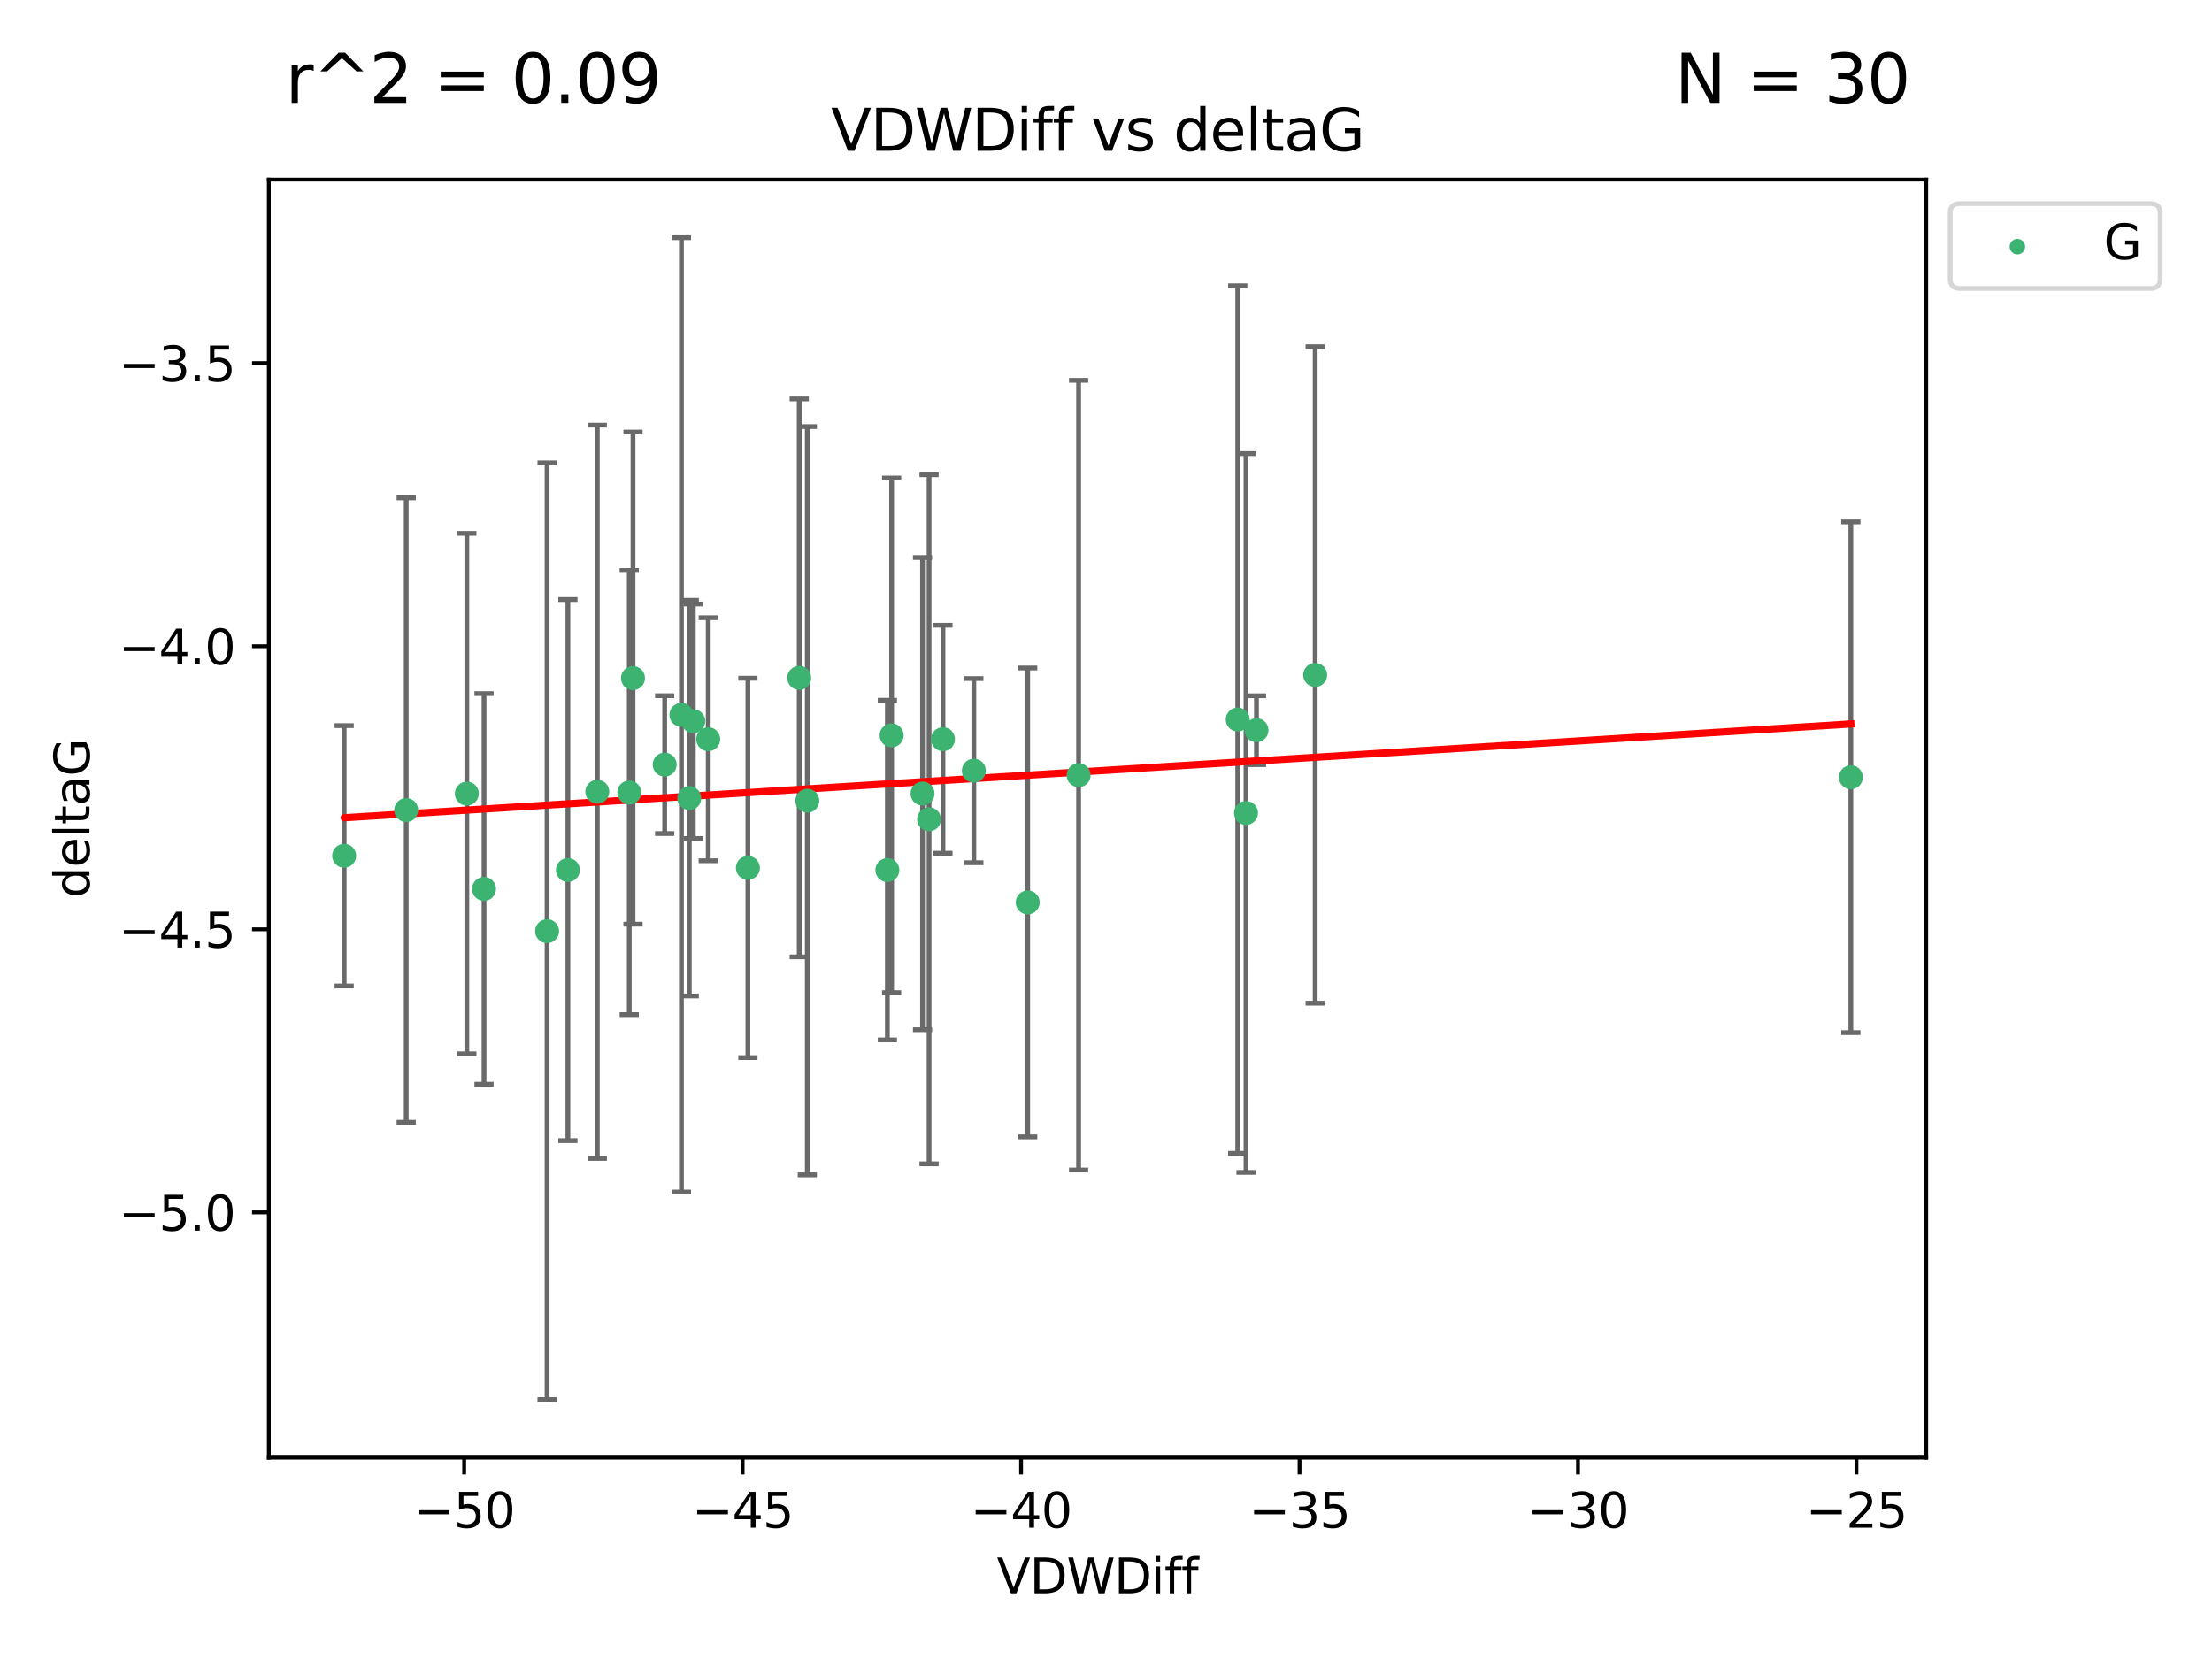 <?xml version="1.0" encoding="utf-8" standalone="no"?>
<!DOCTYPE svg PUBLIC "-//W3C//DTD SVG 1.1//EN"
  "http://www.w3.org/Graphics/SVG/1.1/DTD/svg11.dtd">
<svg xmlns:xlink="http://www.w3.org/1999/xlink" width="460.8pt" height="345.6pt" viewBox="0 0 460.8 345.6" xmlns="http://www.w3.org/2000/svg" version="1.1">
 <defs>
  <style type="text/css">*{stroke-linejoin: round; stroke-linecap: butt}</style>
 </defs>
 <g id="figure_1">
  <g id="patch_1">
   <path d="M 0 345.6 
L 460.8 345.6 
L 460.8 0 
L 0 0 
z
" style="fill: #ffffff"/>
  </g>
  <g id="axes_1">
   <g id="patch_2">
    <path d="M 56 303.64 
L 401.26 303.64 
L 401.26 37.411 
L 56 37.411 
z
" style="fill: #ffffff"/>
   </g>
   <g id="PathCollection_1">
    <defs>
     <path id="mffb0992f5d" d="M 0 1.118 
C 0.297 1.118 0.581 1 0.791 0.791 
C 1 0.581 1.118 0.297 1.118 0 
C 1.118 -0.297 1 -0.581 0.791 -0.791 
C 0.581 -1 0.297 -1.118 0 -1.118 
C -0.297 -1.118 -0.581 -1 -0.791 -0.791 
C -1 -0.581 -1.118 -0.297 -1.118 0 
C -1.118 0.297 -1 0.581 -0.791 0.791 
C -0.581 1 -0.297 1.118 0 1.118 
z
" style="stroke: #3cb371"/>
    </defs>
    <g clip-path="url(#p27d6981bd0)">
     <use xlink:href="#mffb0992f5d" x="118.302" y="181.248" style="fill: #3cb371; stroke: #3cb371"/>
     <use xlink:href="#mffb0992f5d" x="97.252" y="165.325" style="fill: #3cb371; stroke: #3cb371"/>
     <use xlink:href="#mffb0992f5d" x="147.538" y="153.993" style="fill: #3cb371; stroke: #3cb371"/>
     <use xlink:href="#mffb0992f5d" x="155.799" y="180.801" style="fill: #3cb371; stroke: #3cb371"/>
     <use xlink:href="#mffb0992f5d" x="196.434" y="153.992" style="fill: #3cb371; stroke: #3cb371"/>
     <use xlink:href="#mffb0992f5d" x="71.694" y="178.275" style="fill: #3cb371; stroke: #3cb371"/>
     <use xlink:href="#mffb0992f5d" x="192.182" y="165.319" style="fill: #3cb371; stroke: #3cb371"/>
     <use xlink:href="#mffb0992f5d" x="124.426" y="164.937" style="fill: #3cb371; stroke: #3cb371"/>
     <use xlink:href="#mffb0992f5d" x="185.741" y="153.189" style="fill: #3cb371; stroke: #3cb371"/>
     <use xlink:href="#mffb0992f5d" x="100.832" y="185.177" style="fill: #3cb371; stroke: #3cb371"/>
     <use xlink:href="#mffb0992f5d" x="131.085" y="165.097" style="fill: #3cb371; stroke: #3cb371"/>
     <use xlink:href="#mffb0992f5d" x="141.953" y="148.915" style="fill: #3cb371; stroke: #3cb371"/>
     <use xlink:href="#mffb0992f5d" x="143.589" y="166.267" style="fill: #3cb371; stroke: #3cb371"/>
     <use xlink:href="#mffb0992f5d" x="113.969" y="193.981" style="fill: #3cb371; stroke: #3cb371"/>
     <use xlink:href="#mffb0992f5d" x="224.693" y="161.48" style="fill: #3cb371; stroke: #3cb371"/>
     <use xlink:href="#mffb0992f5d" x="84.622" y="168.753" style="fill: #3cb371; stroke: #3cb371"/>
     <use xlink:href="#mffb0992f5d" x="144.429" y="150.25" style="fill: #3cb371; stroke: #3cb371"/>
     <use xlink:href="#mffb0992f5d" x="214.088" y="187.991" style="fill: #3cb371; stroke: #3cb371"/>
     <use xlink:href="#mffb0992f5d" x="261.743" y="152.115" style="fill: #3cb371; stroke: #3cb371"/>
     <use xlink:href="#mffb0992f5d" x="166.493" y="141.213" style="fill: #3cb371; stroke: #3cb371"/>
     <use xlink:href="#mffb0992f5d" x="259.565" y="169.355" style="fill: #3cb371; stroke: #3cb371"/>
     <use xlink:href="#mffb0992f5d" x="257.842" y="149.89" style="fill: #3cb371; stroke: #3cb371"/>
     <use xlink:href="#mffb0992f5d" x="202.868" y="160.542" style="fill: #3cb371; stroke: #3cb371"/>
     <use xlink:href="#mffb0992f5d" x="184.854" y="181.254" style="fill: #3cb371; stroke: #3cb371"/>
     <use xlink:href="#mffb0992f5d" x="193.544" y="170.667" style="fill: #3cb371; stroke: #3cb371"/>
     <use xlink:href="#mffb0992f5d" x="168.178" y="166.802" style="fill: #3cb371; stroke: #3cb371"/>
     <use xlink:href="#mffb0992f5d" x="131.866" y="141.262" style="fill: #3cb371; stroke: #3cb371"/>
     <use xlink:href="#mffb0992f5d" x="138.463" y="159.284" style="fill: #3cb371; stroke: #3cb371"/>
     <use xlink:href="#mffb0992f5d" x="273.972" y="140.605" style="fill: #3cb371; stroke: #3cb371"/>
     <use xlink:href="#mffb0992f5d" x="385.566" y="161.916" style="fill: #3cb371; stroke: #3cb371"/>
    </g>
   </g>
   <g id="matplotlib.axis_1">
    <g id="xtick_1">
     <g id="line2d_1">
      <defs>
       <path id="m3926c0ba2b" d="M 0 0 
L 0 3.5 
" style="stroke: #000000; stroke-width: 0.8"/>
      </defs>
      <g>
       <use xlink:href="#m3926c0ba2b" x="96.696" y="303.64" style="stroke: #000000; stroke-width: 0.8"/>
      </g>
     </g>
     <g id="text_1">
      <!-- −50 -->
      <g transform="translate(86.143 318.238)scale(0.1 -0.1)">
       <defs>
        <path id="DejaVuSans-2212" d="M 678 2272 
L 4684 2272 
L 4684 1741 
L 678 1741 
L 678 2272 
z
" transform="scale(0.016)"/>
        <path id="DejaVuSans-35" d="M 691 4666 
L 3169 4666 
L 3169 4134 
L 1269 4134 
L 1269 2991 
Q 1406 3038 1543 3061 
Q 1681 3084 1819 3084 
Q 2600 3084 3056 2656 
Q 3513 2228 3513 1497 
Q 3513 744 3044 326 
Q 2575 -91 1722 -91 
Q 1428 -91 1123 -41 
Q 819 9 494 109 
L 494 744 
Q 775 591 1075 516 
Q 1375 441 1709 441 
Q 2250 441 2565 725 
Q 2881 1009 2881 1497 
Q 2881 1984 2565 2268 
Q 2250 2553 1709 2553 
Q 1456 2553 1204 2497 
Q 953 2441 691 2322 
L 691 4666 
z
" transform="scale(0.016)"/>
        <path id="DejaVuSans-30" d="M 2034 4250 
Q 1547 4250 1301 3770 
Q 1056 3291 1056 2328 
Q 1056 1369 1301 889 
Q 1547 409 2034 409 
Q 2525 409 2770 889 
Q 3016 1369 3016 2328 
Q 3016 3291 2770 3770 
Q 2525 4250 2034 4250 
z
M 2034 4750 
Q 2819 4750 3233 4129 
Q 3647 3509 3647 2328 
Q 3647 1150 3233 529 
Q 2819 -91 2034 -91 
Q 1250 -91 836 529 
Q 422 1150 422 2328 
Q 422 3509 836 4129 
Q 1250 4750 2034 4750 
z
" transform="scale(0.016)"/>
       </defs>
       <use xlink:href="#DejaVuSans-2212"/>
       <use xlink:href="#DejaVuSans-35" x="83.789"/>
       <use xlink:href="#DejaVuSans-30" x="147.412"/>
      </g>
     </g>
    </g>
    <g id="xtick_2">
     <g id="line2d_2">
      <g>
       <use xlink:href="#m3926c0ba2b" x="154.703" y="303.64" style="stroke: #000000; stroke-width: 0.8"/>
      </g>
     </g>
     <g id="text_2">
      <!-- −45 -->
      <g transform="translate(144.151 318.238)scale(0.1 -0.1)">
       <defs>
        <path id="DejaVuSans-34" d="M 2419 4116 
L 825 1625 
L 2419 1625 
L 2419 4116 
z
M 2253 4666 
L 3047 4666 
L 3047 1625 
L 3713 1625 
L 3713 1100 
L 3047 1100 
L 3047 0 
L 2419 0 
L 2419 1100 
L 313 1100 
L 313 1709 
L 2253 4666 
z
" transform="scale(0.016)"/>
       </defs>
       <use xlink:href="#DejaVuSans-2212"/>
       <use xlink:href="#DejaVuSans-34" x="83.789"/>
       <use xlink:href="#DejaVuSans-35" x="147.412"/>
      </g>
     </g>
    </g>
    <g id="xtick_3">
     <g id="line2d_3">
      <g>
       <use xlink:href="#m3926c0ba2b" x="212.71" y="303.64" style="stroke: #000000; stroke-width: 0.8"/>
      </g>
     </g>
     <g id="text_3">
      <!-- −40 -->
      <g transform="translate(202.158 318.238)scale(0.1 -0.1)">
       <use xlink:href="#DejaVuSans-2212"/>
       <use xlink:href="#DejaVuSans-34" x="83.789"/>
       <use xlink:href="#DejaVuSans-30" x="147.412"/>
      </g>
     </g>
    </g>
    <g id="xtick_4">
     <g id="line2d_4">
      <g>
       <use xlink:href="#m3926c0ba2b" x="270.717" y="303.64" style="stroke: #000000; stroke-width: 0.8"/>
      </g>
     </g>
     <g id="text_4">
      <!-- −35 -->
      <g transform="translate(260.165 318.238)scale(0.1 -0.1)">
       <defs>
        <path id="DejaVuSans-33" d="M 2597 2516 
Q 3050 2419 3304 2112 
Q 3559 1806 3559 1356 
Q 3559 666 3084 287 
Q 2609 -91 1734 -91 
Q 1441 -91 1130 -33 
Q 819 25 488 141 
L 488 750 
Q 750 597 1062 519 
Q 1375 441 1716 441 
Q 2309 441 2620 675 
Q 2931 909 2931 1356 
Q 2931 1769 2642 2001 
Q 2353 2234 1838 2234 
L 1294 2234 
L 1294 2753 
L 1863 2753 
Q 2328 2753 2575 2939 
Q 2822 3125 2822 3475 
Q 2822 3834 2567 4026 
Q 2313 4219 1838 4219 
Q 1578 4219 1281 4162 
Q 984 4106 628 3988 
L 628 4550 
Q 988 4650 1302 4700 
Q 1616 4750 1894 4750 
Q 2613 4750 3031 4423 
Q 3450 4097 3450 3541 
Q 3450 3153 3228 2886 
Q 3006 2619 2597 2516 
z
" transform="scale(0.016)"/>
       </defs>
       <use xlink:href="#DejaVuSans-2212"/>
       <use xlink:href="#DejaVuSans-33" x="83.789"/>
       <use xlink:href="#DejaVuSans-35" x="147.412"/>
      </g>
     </g>
    </g>
    <g id="xtick_5">
     <g id="line2d_5">
      <g>
       <use xlink:href="#m3926c0ba2b" x="328.724" y="303.64" style="stroke: #000000; stroke-width: 0.8"/>
      </g>
     </g>
     <g id="text_5">
      <!-- −30 -->
      <g transform="translate(318.172 318.238)scale(0.1 -0.1)">
       <use xlink:href="#DejaVuSans-2212"/>
       <use xlink:href="#DejaVuSans-33" x="83.789"/>
       <use xlink:href="#DejaVuSans-30" x="147.412"/>
      </g>
     </g>
    </g>
    <g id="xtick_6">
     <g id="line2d_6">
      <g>
       <use xlink:href="#m3926c0ba2b" x="386.731" y="303.64" style="stroke: #000000; stroke-width: 0.8"/>
      </g>
     </g>
     <g id="text_6">
      <!-- −25 -->
      <g transform="translate(376.179 318.238)scale(0.1 -0.1)">
       <defs>
        <path id="DejaVuSans-32" d="M 1228 531 
L 3431 531 
L 3431 0 
L 469 0 
L 469 531 
Q 828 903 1448 1529 
Q 2069 2156 2228 2338 
Q 2531 2678 2651 2914 
Q 2772 3150 2772 3378 
Q 2772 3750 2511 3984 
Q 2250 4219 1831 4219 
Q 1534 4219 1204 4116 
Q 875 4013 500 3803 
L 500 4441 
Q 881 4594 1212 4672 
Q 1544 4750 1819 4750 
Q 2544 4750 2975 4387 
Q 3406 4025 3406 3419 
Q 3406 3131 3298 2873 
Q 3191 2616 2906 2266 
Q 2828 2175 2409 1742 
Q 1991 1309 1228 531 
z
" transform="scale(0.016)"/>
       </defs>
       <use xlink:href="#DejaVuSans-2212"/>
       <use xlink:href="#DejaVuSans-32" x="83.789"/>
       <use xlink:href="#DejaVuSans-35" x="147.412"/>
      </g>
     </g>
    </g>
    <g id="text_7">
     <!-- VDWDiff -->
     <g transform="translate(207.657 331.917)scale(0.1 -0.1)">
      <defs>
       <path id="DejaVuSans-56" d="M 1831 0 
L 50 4666 
L 709 4666 
L 2188 738 
L 3669 4666 
L 4325 4666 
L 2547 0 
L 1831 0 
z
" transform="scale(0.016)"/>
       <path id="DejaVuSans-44" d="M 1259 4147 
L 1259 519 
L 2022 519 
Q 2988 519 3436 956 
Q 3884 1394 3884 2338 
Q 3884 3275 3436 3711 
Q 2988 4147 2022 4147 
L 1259 4147 
z
M 628 4666 
L 1925 4666 
Q 3281 4666 3915 4102 
Q 4550 3538 4550 2338 
Q 4550 1131 3912 565 
Q 3275 0 1925 0 
L 628 0 
L 628 4666 
z
" transform="scale(0.016)"/>
       <path id="DejaVuSans-57" d="M 213 4666 
L 850 4666 
L 1831 722 
L 2809 4666 
L 3519 4666 
L 4500 722 
L 5478 4666 
L 6119 4666 
L 4947 0 
L 4153 0 
L 3169 4050 
L 2175 0 
L 1381 0 
L 213 4666 
z
" transform="scale(0.016)"/>
       <path id="DejaVuSans-69" d="M 603 3500 
L 1178 3500 
L 1178 0 
L 603 0 
L 603 3500 
z
M 603 4863 
L 1178 4863 
L 1178 4134 
L 603 4134 
L 603 4863 
z
" transform="scale(0.016)"/>
       <path id="DejaVuSans-66" d="M 2375 4863 
L 2375 4384 
L 1825 4384 
Q 1516 4384 1395 4259 
Q 1275 4134 1275 3809 
L 1275 3500 
L 2222 3500 
L 2222 3053 
L 1275 3053 
L 1275 0 
L 697 0 
L 697 3053 
L 147 3053 
L 147 3500 
L 697 3500 
L 697 3744 
Q 697 4328 969 4595 
Q 1241 4863 1831 4863 
L 2375 4863 
z
" transform="scale(0.016)"/>
      </defs>
      <use xlink:href="#DejaVuSans-56"/>
      <use xlink:href="#DejaVuSans-44" x="68.408"/>
      <use xlink:href="#DejaVuSans-57" x="145.41"/>
      <use xlink:href="#DejaVuSans-44" x="244.287"/>
      <use xlink:href="#DejaVuSans-69" x="321.289"/>
      <use xlink:href="#DejaVuSans-66" x="349.072"/>
      <use xlink:href="#DejaVuSans-66" x="384.277"/>
     </g>
    </g>
   </g>
   <g id="matplotlib.axis_2">
    <g id="ytick_1">
     <g id="line2d_7">
      <defs>
       <path id="m1fdd70578c" d="M 0 0 
L -3.5 0 
" style="stroke: #000000; stroke-width: 0.8"/>
      </defs>
      <g>
       <use xlink:href="#m1fdd70578c" x="56" y="252.567" style="stroke: #000000; stroke-width: 0.8"/>
      </g>
     </g>
     <g id="text_8">
      <!-- −5.0 -->
      <g transform="translate(24.717 256.366)scale(0.1 -0.1)">
       <defs>
        <path id="DejaVuSans-2e" d="M 684 794 
L 1344 794 
L 1344 0 
L 684 0 
L 684 794 
z
" transform="scale(0.016)"/>
       </defs>
       <use xlink:href="#DejaVuSans-2212"/>
       <use xlink:href="#DejaVuSans-35" x="83.789"/>
       <use xlink:href="#DejaVuSans-2e" x="147.412"/>
       <use xlink:href="#DejaVuSans-30" x="179.199"/>
      </g>
     </g>
    </g>
    <g id="ytick_2">
     <g id="line2d_8">
      <g>
       <use xlink:href="#m1fdd70578c" x="56" y="193.593" style="stroke: #000000; stroke-width: 0.8"/>
      </g>
     </g>
     <g id="text_9">
      <!-- −4.5 -->
      <g transform="translate(24.717 197.392)scale(0.1 -0.1)">
       <use xlink:href="#DejaVuSans-2212"/>
       <use xlink:href="#DejaVuSans-34" x="83.789"/>
       <use xlink:href="#DejaVuSans-2e" x="147.412"/>
       <use xlink:href="#DejaVuSans-35" x="179.199"/>
      </g>
     </g>
    </g>
    <g id="ytick_3">
     <g id="line2d_9">
      <g>
       <use xlink:href="#m1fdd70578c" x="56" y="134.619" style="stroke: #000000; stroke-width: 0.8"/>
      </g>
     </g>
     <g id="text_10">
      <!-- −4.0 -->
      <g transform="translate(24.717 138.418)scale(0.1 -0.1)">
       <use xlink:href="#DejaVuSans-2212"/>
       <use xlink:href="#DejaVuSans-34" x="83.789"/>
       <use xlink:href="#DejaVuSans-2e" x="147.412"/>
       <use xlink:href="#DejaVuSans-30" x="179.199"/>
      </g>
     </g>
    </g>
    <g id="ytick_4">
     <g id="line2d_10">
      <g>
       <use xlink:href="#m1fdd70578c" x="56" y="75.645" style="stroke: #000000; stroke-width: 0.8"/>
      </g>
     </g>
     <g id="text_11">
      <!-- −3.5 -->
      <g transform="translate(24.717 79.444)scale(0.1 -0.1)">
       <use xlink:href="#DejaVuSans-2212"/>
       <use xlink:href="#DejaVuSans-33" x="83.789"/>
       <use xlink:href="#DejaVuSans-2e" x="147.412"/>
       <use xlink:href="#DejaVuSans-35" x="179.199"/>
      </g>
     </g>
    </g>
    <g id="text_12">
     <!-- deltaG -->
     <g transform="translate(18.637 187.064)rotate(-90)scale(0.1 -0.1)">
      <defs>
       <path id="DejaVuSans-64" d="M 2906 2969 
L 2906 4863 
L 3481 4863 
L 3481 0 
L 2906 0 
L 2906 525 
Q 2725 213 2448 61 
Q 2172 -91 1784 -91 
Q 1150 -91 751 415 
Q 353 922 353 1747 
Q 353 2572 751 3078 
Q 1150 3584 1784 3584 
Q 2172 3584 2448 3432 
Q 2725 3281 2906 2969 
z
M 947 1747 
Q 947 1113 1208 752 
Q 1469 391 1925 391 
Q 2381 391 2643 752 
Q 2906 1113 2906 1747 
Q 2906 2381 2643 2742 
Q 2381 3103 1925 3103 
Q 1469 3103 1208 2742 
Q 947 2381 947 1747 
z
" transform="scale(0.016)"/>
       <path id="DejaVuSans-65" d="M 3597 1894 
L 3597 1613 
L 953 1613 
Q 991 1019 1311 708 
Q 1631 397 2203 397 
Q 2534 397 2845 478 
Q 3156 559 3463 722 
L 3463 178 
Q 3153 47 2828 -22 
Q 2503 -91 2169 -91 
Q 1331 -91 842 396 
Q 353 884 353 1716 
Q 353 2575 817 3079 
Q 1281 3584 2069 3584 
Q 2775 3584 3186 3129 
Q 3597 2675 3597 1894 
z
M 3022 2063 
Q 3016 2534 2758 2815 
Q 2500 3097 2075 3097 
Q 1594 3097 1305 2825 
Q 1016 2553 972 2059 
L 3022 2063 
z
" transform="scale(0.016)"/>
       <path id="DejaVuSans-6c" d="M 603 4863 
L 1178 4863 
L 1178 0 
L 603 0 
L 603 4863 
z
" transform="scale(0.016)"/>
       <path id="DejaVuSans-74" d="M 1172 4494 
L 1172 3500 
L 2356 3500 
L 2356 3053 
L 1172 3053 
L 1172 1153 
Q 1172 725 1289 603 
Q 1406 481 1766 481 
L 2356 481 
L 2356 0 
L 1766 0 
Q 1100 0 847 248 
Q 594 497 594 1153 
L 594 3053 
L 172 3053 
L 172 3500 
L 594 3500 
L 594 4494 
L 1172 4494 
z
" transform="scale(0.016)"/>
       <path id="DejaVuSans-61" d="M 2194 1759 
Q 1497 1759 1228 1600 
Q 959 1441 959 1056 
Q 959 750 1161 570 
Q 1363 391 1709 391 
Q 2188 391 2477 730 
Q 2766 1069 2766 1631 
L 2766 1759 
L 2194 1759 
z
M 3341 1997 
L 3341 0 
L 2766 0 
L 2766 531 
Q 2569 213 2275 61 
Q 1981 -91 1556 -91 
Q 1019 -91 701 211 
Q 384 513 384 1019 
Q 384 1609 779 1909 
Q 1175 2209 1959 2209 
L 2766 2209 
L 2766 2266 
Q 2766 2663 2505 2880 
Q 2244 3097 1772 3097 
Q 1472 3097 1187 3025 
Q 903 2953 641 2809 
L 641 3341 
Q 956 3463 1253 3523 
Q 1550 3584 1831 3584 
Q 2591 3584 2966 3190 
Q 3341 2797 3341 1997 
z
" transform="scale(0.016)"/>
       <path id="DejaVuSans-47" d="M 3809 666 
L 3809 1919 
L 2778 1919 
L 2778 2438 
L 4434 2438 
L 4434 434 
Q 4069 175 3628 42 
Q 3188 -91 2688 -91 
Q 1594 -91 976 548 
Q 359 1188 359 2328 
Q 359 3472 976 4111 
Q 1594 4750 2688 4750 
Q 3144 4750 3555 4637 
Q 3966 4525 4313 4306 
L 4313 3634 
Q 3963 3931 3569 4081 
Q 3175 4231 2741 4231 
Q 1884 4231 1454 3753 
Q 1025 3275 1025 2328 
Q 1025 1384 1454 906 
Q 1884 428 2741 428 
Q 3075 428 3337 486 
Q 3600 544 3809 666 
z
" transform="scale(0.016)"/>
      </defs>
      <use xlink:href="#DejaVuSans-64"/>
      <use xlink:href="#DejaVuSans-65" x="63.477"/>
      <use xlink:href="#DejaVuSans-6c" x="125"/>
      <use xlink:href="#DejaVuSans-74" x="152.783"/>
      <use xlink:href="#DejaVuSans-61" x="191.992"/>
      <use xlink:href="#DejaVuSans-47" x="253.271"/>
     </g>
    </g>
   </g>
   <g id="LineCollection_1">
    <path d="M 118.302 237.614 
L 118.302 124.881 
" clip-path="url(#p27d6981bd0)" style="fill: none; stroke: #696969"/>
    <path d="M 97.252 219.538 
L 97.252 111.112 
" clip-path="url(#p27d6981bd0)" style="fill: none; stroke: #696969"/>
    <path d="M 147.538 179.315 
L 147.538 128.672 
" clip-path="url(#p27d6981bd0)" style="fill: none; stroke: #696969"/>
    <path d="M 155.799 220.316 
L 155.799 141.286 
" clip-path="url(#p27d6981bd0)" style="fill: none; stroke: #696969"/>
    <path d="M 196.434 177.737 
L 196.434 130.248 
" clip-path="url(#p27d6981bd0)" style="fill: none; stroke: #696969"/>
    <path d="M 71.694 205.394 
L 71.694 151.157 
" clip-path="url(#p27d6981bd0)" style="fill: none; stroke: #696969"/>
    <path d="M 192.182 214.509 
L 192.182 116.129 
" clip-path="url(#p27d6981bd0)" style="fill: none; stroke: #696969"/>
    <path d="M 124.426 241.316 
L 124.426 88.557 
" clip-path="url(#p27d6981bd0)" style="fill: none; stroke: #696969"/>
    <path d="M 185.741 206.795 
L 185.741 99.583 
" clip-path="url(#p27d6981bd0)" style="fill: none; stroke: #696969"/>
    <path d="M 100.832 225.865 
L 100.832 144.489 
" clip-path="url(#p27d6981bd0)" style="fill: none; stroke: #696969"/>
    <path d="M 131.085 211.361 
L 131.085 118.834 
" clip-path="url(#p27d6981bd0)" style="fill: none; stroke: #696969"/>
    <path d="M 141.953 248.318 
L 141.953 49.513 
" clip-path="url(#p27d6981bd0)" style="fill: none; stroke: #696969"/>
    <path d="M 143.589 207.479 
L 143.589 125.055 
" clip-path="url(#p27d6981bd0)" style="fill: none; stroke: #696969"/>
    <path d="M 113.969 291.539 
L 113.969 96.424 
" clip-path="url(#p27d6981bd0)" style="fill: none; stroke: #696969"/>
    <path d="M 224.693 243.734 
L 224.693 79.225 
" clip-path="url(#p27d6981bd0)" style="fill: none; stroke: #696969"/>
    <path d="M 84.622 233.792 
L 84.622 103.714 
" clip-path="url(#p27d6981bd0)" style="fill: none; stroke: #696969"/>
    <path d="M 144.429 174.68 
L 144.429 125.82 
" clip-path="url(#p27d6981bd0)" style="fill: none; stroke: #696969"/>
    <path d="M 214.088 236.828 
L 214.088 139.154 
" clip-path="url(#p27d6981bd0)" style="fill: none; stroke: #696969"/>
    <path d="M 261.743 159.291 
L 261.743 144.94 
" clip-path="url(#p27d6981bd0)" style="fill: none; stroke: #696969"/>
    <path d="M 166.493 199.326 
L 166.493 83.1 
" clip-path="url(#p27d6981bd0)" style="fill: none; stroke: #696969"/>
    <path d="M 259.565 244.226 
L 259.565 94.484 
" clip-path="url(#p27d6981bd0)" style="fill: none; stroke: #696969"/>
    <path d="M 257.842 240.249 
L 257.842 59.531 
" clip-path="url(#p27d6981bd0)" style="fill: none; stroke: #696969"/>
    <path d="M 202.868 179.725 
L 202.868 141.359 
" clip-path="url(#p27d6981bd0)" style="fill: none; stroke: #696969"/>
    <path d="M 184.854 216.63 
L 184.854 145.877 
" clip-path="url(#p27d6981bd0)" style="fill: none; stroke: #696969"/>
    <path d="M 193.544 242.443 
L 193.544 98.891 
" clip-path="url(#p27d6981bd0)" style="fill: none; stroke: #696969"/>
    <path d="M 168.178 244.74 
L 168.178 88.864 
" clip-path="url(#p27d6981bd0)" style="fill: none; stroke: #696969"/>
    <path d="M 131.866 192.523 
L 131.866 90.001 
" clip-path="url(#p27d6981bd0)" style="fill: none; stroke: #696969"/>
    <path d="M 138.463 173.642 
L 138.463 144.927 
" clip-path="url(#p27d6981bd0)" style="fill: none; stroke: #696969"/>
    <path d="M 273.972 208.981 
L 273.972 72.229 
" clip-path="url(#p27d6981bd0)" style="fill: none; stroke: #696969"/>
    <path d="M 385.566 215.113 
L 385.566 108.719 
" clip-path="url(#p27d6981bd0)" style="fill: none; stroke: #696969"/>
   </g>
   <g id="line2d_11">
    <defs>
     <path id="m08eef8682b" d="M 2 0 
L -2 -0 
" style="stroke: #696969"/>
    </defs>
    <g clip-path="url(#p27d6981bd0)">
     <use xlink:href="#m08eef8682b" x="118.302" y="237.614" style="fill: #696969; stroke: #696969"/>
     <use xlink:href="#m08eef8682b" x="97.252" y="219.538" style="fill: #696969; stroke: #696969"/>
     <use xlink:href="#m08eef8682b" x="147.538" y="179.315" style="fill: #696969; stroke: #696969"/>
     <use xlink:href="#m08eef8682b" x="155.799" y="220.316" style="fill: #696969; stroke: #696969"/>
     <use xlink:href="#m08eef8682b" x="196.434" y="177.737" style="fill: #696969; stroke: #696969"/>
     <use xlink:href="#m08eef8682b" x="71.694" y="205.394" style="fill: #696969; stroke: #696969"/>
     <use xlink:href="#m08eef8682b" x="192.182" y="214.509" style="fill: #696969; stroke: #696969"/>
     <use xlink:href="#m08eef8682b" x="124.426" y="241.316" style="fill: #696969; stroke: #696969"/>
     <use xlink:href="#m08eef8682b" x="185.741" y="206.795" style="fill: #696969; stroke: #696969"/>
     <use xlink:href="#m08eef8682b" x="100.832" y="225.865" style="fill: #696969; stroke: #696969"/>
     <use xlink:href="#m08eef8682b" x="131.085" y="211.361" style="fill: #696969; stroke: #696969"/>
     <use xlink:href="#m08eef8682b" x="141.953" y="248.318" style="fill: #696969; stroke: #696969"/>
     <use xlink:href="#m08eef8682b" x="143.589" y="207.479" style="fill: #696969; stroke: #696969"/>
     <use xlink:href="#m08eef8682b" x="113.969" y="291.539" style="fill: #696969; stroke: #696969"/>
     <use xlink:href="#m08eef8682b" x="224.693" y="243.734" style="fill: #696969; stroke: #696969"/>
     <use xlink:href="#m08eef8682b" x="84.622" y="233.792" style="fill: #696969; stroke: #696969"/>
     <use xlink:href="#m08eef8682b" x="144.429" y="174.68" style="fill: #696969; stroke: #696969"/>
     <use xlink:href="#m08eef8682b" x="214.088" y="236.828" style="fill: #696969; stroke: #696969"/>
     <use xlink:href="#m08eef8682b" x="261.743" y="159.291" style="fill: #696969; stroke: #696969"/>
     <use xlink:href="#m08eef8682b" x="166.493" y="199.326" style="fill: #696969; stroke: #696969"/>
     <use xlink:href="#m08eef8682b" x="259.565" y="244.226" style="fill: #696969; stroke: #696969"/>
     <use xlink:href="#m08eef8682b" x="257.842" y="240.249" style="fill: #696969; stroke: #696969"/>
     <use xlink:href="#m08eef8682b" x="202.868" y="179.725" style="fill: #696969; stroke: #696969"/>
     <use xlink:href="#m08eef8682b" x="184.854" y="216.63" style="fill: #696969; stroke: #696969"/>
     <use xlink:href="#m08eef8682b" x="193.544" y="242.443" style="fill: #696969; stroke: #696969"/>
     <use xlink:href="#m08eef8682b" x="168.178" y="244.74" style="fill: #696969; stroke: #696969"/>
     <use xlink:href="#m08eef8682b" x="131.866" y="192.523" style="fill: #696969; stroke: #696969"/>
     <use xlink:href="#m08eef8682b" x="138.463" y="173.642" style="fill: #696969; stroke: #696969"/>
     <use xlink:href="#m08eef8682b" x="273.972" y="208.981" style="fill: #696969; stroke: #696969"/>
     <use xlink:href="#m08eef8682b" x="385.566" y="215.113" style="fill: #696969; stroke: #696969"/>
    </g>
   </g>
   <g id="line2d_12">
    <g clip-path="url(#p27d6981bd0)">
     <use xlink:href="#m08eef8682b" x="118.302" y="124.881" style="fill: #696969; stroke: #696969"/>
     <use xlink:href="#m08eef8682b" x="97.252" y="111.112" style="fill: #696969; stroke: #696969"/>
     <use xlink:href="#m08eef8682b" x="147.538" y="128.672" style="fill: #696969; stroke: #696969"/>
     <use xlink:href="#m08eef8682b" x="155.799" y="141.286" style="fill: #696969; stroke: #696969"/>
     <use xlink:href="#m08eef8682b" x="196.434" y="130.248" style="fill: #696969; stroke: #696969"/>
     <use xlink:href="#m08eef8682b" x="71.694" y="151.157" style="fill: #696969; stroke: #696969"/>
     <use xlink:href="#m08eef8682b" x="192.182" y="116.129" style="fill: #696969; stroke: #696969"/>
     <use xlink:href="#m08eef8682b" x="124.426" y="88.557" style="fill: #696969; stroke: #696969"/>
     <use xlink:href="#m08eef8682b" x="185.741" y="99.583" style="fill: #696969; stroke: #696969"/>
     <use xlink:href="#m08eef8682b" x="100.832" y="144.489" style="fill: #696969; stroke: #696969"/>
     <use xlink:href="#m08eef8682b" x="131.085" y="118.834" style="fill: #696969; stroke: #696969"/>
     <use xlink:href="#m08eef8682b" x="141.953" y="49.513" style="fill: #696969; stroke: #696969"/>
     <use xlink:href="#m08eef8682b" x="143.589" y="125.055" style="fill: #696969; stroke: #696969"/>
     <use xlink:href="#m08eef8682b" x="113.969" y="96.424" style="fill: #696969; stroke: #696969"/>
     <use xlink:href="#m08eef8682b" x="224.693" y="79.225" style="fill: #696969; stroke: #696969"/>
     <use xlink:href="#m08eef8682b" x="84.622" y="103.714" style="fill: #696969; stroke: #696969"/>
     <use xlink:href="#m08eef8682b" x="144.429" y="125.82" style="fill: #696969; stroke: #696969"/>
     <use xlink:href="#m08eef8682b" x="214.088" y="139.154" style="fill: #696969; stroke: #696969"/>
     <use xlink:href="#m08eef8682b" x="261.743" y="144.94" style="fill: #696969; stroke: #696969"/>
     <use xlink:href="#m08eef8682b" x="166.493" y="83.1" style="fill: #696969; stroke: #696969"/>
     <use xlink:href="#m08eef8682b" x="259.565" y="94.484" style="fill: #696969; stroke: #696969"/>
     <use xlink:href="#m08eef8682b" x="257.842" y="59.531" style="fill: #696969; stroke: #696969"/>
     <use xlink:href="#m08eef8682b" x="202.868" y="141.359" style="fill: #696969; stroke: #696969"/>
     <use xlink:href="#m08eef8682b" x="184.854" y="145.877" style="fill: #696969; stroke: #696969"/>
     <use xlink:href="#m08eef8682b" x="193.544" y="98.891" style="fill: #696969; stroke: #696969"/>
     <use xlink:href="#m08eef8682b" x="168.178" y="88.864" style="fill: #696969; stroke: #696969"/>
     <use xlink:href="#m08eef8682b" x="131.866" y="90.001" style="fill: #696969; stroke: #696969"/>
     <use xlink:href="#m08eef8682b" x="138.463" y="144.927" style="fill: #696969; stroke: #696969"/>
     <use xlink:href="#m08eef8682b" x="273.972" y="72.229" style="fill: #696969; stroke: #696969"/>
     <use xlink:href="#m08eef8682b" x="385.566" y="108.719" style="fill: #696969; stroke: #696969"/>
    </g>
   </g>
   <g id="line2d_13">
    <path d="M 118.302 167.45 
L 97.252 168.761 
L 147.538 165.63 
L 155.799 165.116 
L 196.434 162.587 
L 71.694 170.352 
L 192.182 162.851 
L 124.426 167.069 
L 185.741 163.252 
L 100.832 168.538 
L 131.085 166.655 
L 141.953 165.978 
L 143.589 165.876 
L 113.969 167.72 
L 224.693 160.828 
L 84.622 169.547 
L 144.429 165.824 
L 214.088 161.488 
L 261.743 158.521 
L 166.493 164.451 
L 259.565 158.657 
L 257.842 158.764 
L 202.868 162.186 
L 184.854 163.308 
L 193.544 162.767 
L 168.178 164.346 
L 131.866 166.606 
L 138.463 166.195 
L 273.972 157.76 
L 385.566 150.814 
" clip-path="url(#p27d6981bd0)" style="fill: none; stroke: #ff0000; stroke-width: 1.5; stroke-linecap: square"/>
   </g>
   <g id="line2d_14">
    <defs>
     <path id="m830dfe2b06" d="M 0 2 
C 0.53 2 1.039 1.789 1.414 1.414 
C 1.789 1.039 2 0.53 2 0 
C 2 -0.53 1.789 -1.039 1.414 -1.414 
C 1.039 -1.789 0.53 -2 0 -2 
C -0.53 -2 -1.039 -1.789 -1.414 -1.414 
C -1.789 -1.039 -2 -0.53 -2 0 
C -2 0.53 -1.789 1.039 -1.414 1.414 
C -1.039 1.789 -0.53 2 0 2 
z
" style="stroke: #3cb371"/>
    </defs>
    <g clip-path="url(#p27d6981bd0)">
     <use xlink:href="#m830dfe2b06" x="118.302" y="181.248" style="fill: #3cb371; stroke: #3cb371"/>
     <use xlink:href="#m830dfe2b06" x="97.252" y="165.325" style="fill: #3cb371; stroke: #3cb371"/>
     <use xlink:href="#m830dfe2b06" x="147.538" y="153.993" style="fill: #3cb371; stroke: #3cb371"/>
     <use xlink:href="#m830dfe2b06" x="155.799" y="180.801" style="fill: #3cb371; stroke: #3cb371"/>
     <use xlink:href="#m830dfe2b06" x="196.434" y="153.992" style="fill: #3cb371; stroke: #3cb371"/>
     <use xlink:href="#m830dfe2b06" x="71.694" y="178.275" style="fill: #3cb371; stroke: #3cb371"/>
     <use xlink:href="#m830dfe2b06" x="192.182" y="165.319" style="fill: #3cb371; stroke: #3cb371"/>
     <use xlink:href="#m830dfe2b06" x="124.426" y="164.937" style="fill: #3cb371; stroke: #3cb371"/>
     <use xlink:href="#m830dfe2b06" x="185.741" y="153.189" style="fill: #3cb371; stroke: #3cb371"/>
     <use xlink:href="#m830dfe2b06" x="100.832" y="185.177" style="fill: #3cb371; stroke: #3cb371"/>
     <use xlink:href="#m830dfe2b06" x="131.085" y="165.097" style="fill: #3cb371; stroke: #3cb371"/>
     <use xlink:href="#m830dfe2b06" x="141.953" y="148.915" style="fill: #3cb371; stroke: #3cb371"/>
     <use xlink:href="#m830dfe2b06" x="143.589" y="166.267" style="fill: #3cb371; stroke: #3cb371"/>
     <use xlink:href="#m830dfe2b06" x="113.969" y="193.981" style="fill: #3cb371; stroke: #3cb371"/>
     <use xlink:href="#m830dfe2b06" x="224.693" y="161.48" style="fill: #3cb371; stroke: #3cb371"/>
     <use xlink:href="#m830dfe2b06" x="84.622" y="168.753" style="fill: #3cb371; stroke: #3cb371"/>
     <use xlink:href="#m830dfe2b06" x="144.429" y="150.25" style="fill: #3cb371; stroke: #3cb371"/>
     <use xlink:href="#m830dfe2b06" x="214.088" y="187.991" style="fill: #3cb371; stroke: #3cb371"/>
     <use xlink:href="#m830dfe2b06" x="261.743" y="152.115" style="fill: #3cb371; stroke: #3cb371"/>
     <use xlink:href="#m830dfe2b06" x="166.493" y="141.213" style="fill: #3cb371; stroke: #3cb371"/>
     <use xlink:href="#m830dfe2b06" x="259.565" y="169.355" style="fill: #3cb371; stroke: #3cb371"/>
     <use xlink:href="#m830dfe2b06" x="257.842" y="149.89" style="fill: #3cb371; stroke: #3cb371"/>
     <use xlink:href="#m830dfe2b06" x="202.868" y="160.542" style="fill: #3cb371; stroke: #3cb371"/>
     <use xlink:href="#m830dfe2b06" x="184.854" y="181.254" style="fill: #3cb371; stroke: #3cb371"/>
     <use xlink:href="#m830dfe2b06" x="193.544" y="170.667" style="fill: #3cb371; stroke: #3cb371"/>
     <use xlink:href="#m830dfe2b06" x="168.178" y="166.802" style="fill: #3cb371; stroke: #3cb371"/>
     <use xlink:href="#m830dfe2b06" x="131.866" y="141.262" style="fill: #3cb371; stroke: #3cb371"/>
     <use xlink:href="#m830dfe2b06" x="138.463" y="159.284" style="fill: #3cb371; stroke: #3cb371"/>
     <use xlink:href="#m830dfe2b06" x="273.972" y="140.605" style="fill: #3cb371; stroke: #3cb371"/>
     <use xlink:href="#m830dfe2b06" x="385.566" y="161.916" style="fill: #3cb371; stroke: #3cb371"/>
    </g>
   </g>
   <g id="patch_3">
    <path d="M 56 303.64 
L 56 37.411 
" style="fill: none; stroke: #000000; stroke-width: 0.8; stroke-linejoin: miter; stroke-linecap: square"/>
   </g>
   <g id="patch_4">
    <path d="M 401.26 303.64 
L 401.26 37.411 
" style="fill: none; stroke: #000000; stroke-width: 0.8; stroke-linejoin: miter; stroke-linecap: square"/>
   </g>
   <g id="patch_5">
    <path d="M 56 303.64 
L 401.26 303.64 
" style="fill: none; stroke: #000000; stroke-width: 0.8; stroke-linejoin: miter; stroke-linecap: square"/>
   </g>
   <g id="patch_6">
    <path d="M 56 37.411 
L 401.26 37.411 
" style="fill: none; stroke: #000000; stroke-width: 0.8; stroke-linejoin: miter; stroke-linecap: square"/>
   </g>
   <g id="text_13">
    <!-- N = 30 -->
    <g transform="translate(348.888 21.426)scale(0.14 -0.14)">
     <defs>
      <path id="DejaVuSans-4e" d="M 628 4666 
L 1478 4666 
L 3547 763 
L 3547 4666 
L 4159 4666 
L 4159 0 
L 3309 0 
L 1241 3903 
L 1241 0 
L 628 0 
L 628 4666 
z
" transform="scale(0.016)"/>
      <path id="DejaVuSans-20" transform="scale(0.016)"/>
      <path id="DejaVuSans-3d" d="M 678 2906 
L 4684 2906 
L 4684 2381 
L 678 2381 
L 678 2906 
z
M 678 1631 
L 4684 1631 
L 4684 1100 
L 678 1100 
L 678 1631 
z
" transform="scale(0.016)"/>
     </defs>
     <use xlink:href="#DejaVuSans-4e"/>
     <use xlink:href="#DejaVuSans-20" x="74.805"/>
     <use xlink:href="#DejaVuSans-3d" x="106.592"/>
     <use xlink:href="#DejaVuSans-20" x="190.381"/>
     <use xlink:href="#DejaVuSans-33" x="222.168"/>
     <use xlink:href="#DejaVuSans-30" x="285.791"/>
    </g>
   </g>
   <g id="text_14">
    <!-- r^2 = 0.09 -->
    <g transform="translate(59.453 21.426)scale(0.14 -0.14)">
     <defs>
      <path id="DejaVuSans-72" d="M 2631 2963 
Q 2534 3019 2420 3045 
Q 2306 3072 2169 3072 
Q 1681 3072 1420 2755 
Q 1159 2438 1159 1844 
L 1159 0 
L 581 0 
L 581 3500 
L 1159 3500 
L 1159 2956 
Q 1341 3275 1631 3429 
Q 1922 3584 2338 3584 
Q 2397 3584 2469 3576 
Q 2541 3569 2628 3553 
L 2631 2963 
z
" transform="scale(0.016)"/>
      <path id="DejaVuSans-5e" d="M 2988 4666 
L 4684 2925 
L 4056 2925 
L 2681 4159 
L 1306 2925 
L 678 2925 
L 2375 4666 
L 2988 4666 
z
" transform="scale(0.016)"/>
      <path id="DejaVuSans-39" d="M 703 97 
L 703 672 
Q 941 559 1184 500 
Q 1428 441 1663 441 
Q 2288 441 2617 861 
Q 2947 1281 2994 2138 
Q 2813 1869 2534 1725 
Q 2256 1581 1919 1581 
Q 1219 1581 811 2004 
Q 403 2428 403 3163 
Q 403 3881 828 4315 
Q 1253 4750 1959 4750 
Q 2769 4750 3195 4129 
Q 3622 3509 3622 2328 
Q 3622 1225 3098 567 
Q 2575 -91 1691 -91 
Q 1453 -91 1209 -44 
Q 966 3 703 97 
z
M 1959 2075 
Q 2384 2075 2632 2365 
Q 2881 2656 2881 3163 
Q 2881 3666 2632 3958 
Q 2384 4250 1959 4250 
Q 1534 4250 1286 3958 
Q 1038 3666 1038 3163 
Q 1038 2656 1286 2365 
Q 1534 2075 1959 2075 
z
" transform="scale(0.016)"/>
     </defs>
     <use xlink:href="#DejaVuSans-72"/>
     <use xlink:href="#DejaVuSans-5e" x="41.113"/>
     <use xlink:href="#DejaVuSans-32" x="124.902"/>
     <use xlink:href="#DejaVuSans-20" x="188.525"/>
     <use xlink:href="#DejaVuSans-3d" x="220.312"/>
     <use xlink:href="#DejaVuSans-20" x="304.102"/>
     <use xlink:href="#DejaVuSans-30" x="335.889"/>
     <use xlink:href="#DejaVuSans-2e" x="399.512"/>
     <use xlink:href="#DejaVuSans-30" x="431.299"/>
     <use xlink:href="#DejaVuSans-39" x="494.922"/>
    </g>
   </g>
   <g id="text_15">
    <!-- VDWDiff vs deltaG -->
    <g transform="translate(173.125 31.411)scale(0.12 -0.12)">
     <defs>
      <path id="DejaVuSans-76" d="M 191 3500 
L 800 3500 
L 1894 563 
L 2988 3500 
L 3597 3500 
L 2284 0 
L 1503 0 
L 191 3500 
z
" transform="scale(0.016)"/>
      <path id="DejaVuSans-73" d="M 2834 3397 
L 2834 2853 
Q 2591 2978 2328 3040 
Q 2066 3103 1784 3103 
Q 1356 3103 1142 2972 
Q 928 2841 928 2578 
Q 928 2378 1081 2264 
Q 1234 2150 1697 2047 
L 1894 2003 
Q 2506 1872 2764 1633 
Q 3022 1394 3022 966 
Q 3022 478 2636 193 
Q 2250 -91 1575 -91 
Q 1294 -91 989 -36 
Q 684 19 347 128 
L 347 722 
Q 666 556 975 473 
Q 1284 391 1588 391 
Q 1994 391 2212 530 
Q 2431 669 2431 922 
Q 2431 1156 2273 1281 
Q 2116 1406 1581 1522 
L 1381 1569 
Q 847 1681 609 1914 
Q 372 2147 372 2553 
Q 372 3047 722 3315 
Q 1072 3584 1716 3584 
Q 2034 3584 2315 3537 
Q 2597 3491 2834 3397 
z
" transform="scale(0.016)"/>
     </defs>
     <use xlink:href="#DejaVuSans-56"/>
     <use xlink:href="#DejaVuSans-44" x="68.408"/>
     <use xlink:href="#DejaVuSans-57" x="145.41"/>
     <use xlink:href="#DejaVuSans-44" x="244.287"/>
     <use xlink:href="#DejaVuSans-69" x="321.289"/>
     <use xlink:href="#DejaVuSans-66" x="349.072"/>
     <use xlink:href="#DejaVuSans-66" x="384.277"/>
     <use xlink:href="#DejaVuSans-20" x="419.482"/>
     <use xlink:href="#DejaVuSans-76" x="451.27"/>
     <use xlink:href="#DejaVuSans-73" x="510.449"/>
     <use xlink:href="#DejaVuSans-20" x="562.549"/>
     <use xlink:href="#DejaVuSans-64" x="594.336"/>
     <use xlink:href="#DejaVuSans-65" x="657.812"/>
     <use xlink:href="#DejaVuSans-6c" x="719.336"/>
     <use xlink:href="#DejaVuSans-74" x="747.119"/>
     <use xlink:href="#DejaVuSans-61" x="786.328"/>
     <use xlink:href="#DejaVuSans-47" x="847.607"/>
    </g>
   </g>
   <g id="legend_1">
    <g id="patch_7">
     <path d="M 408.26 60.089 
L 448.008 60.089 
Q 450.008 60.089 450.008 58.089 
L 450.008 44.411 
Q 450.008 42.411 448.008 42.411 
L 408.26 42.411 
Q 406.26 42.411 406.26 44.411 
L 406.26 58.089 
Q 406.26 60.089 408.26 60.089 
z
" style="fill: #ffffff; opacity: 0.8; stroke: #cccccc; stroke-linejoin: miter"/>
    </g>
    <g id="PathCollection_2">
     <g>
      <use xlink:href="#mffb0992f5d" x="420.26" y="51.385" style="fill: #3cb371; stroke: #3cb371"/>
     </g>
    </g>
    <g id="text_16">
     <!-- G -->
     <g transform="translate(438.26 54.01)scale(0.1 -0.1)">
      <use xlink:href="#DejaVuSans-47"/>
     </g>
    </g>
   </g>
  </g>
 </g>
 <defs>
  <clipPath id="p27d6981bd0">
   <rect x="56" y="37.411" width="345.26" height="266.229"/>
  </clipPath>
 </defs>
</svg>
